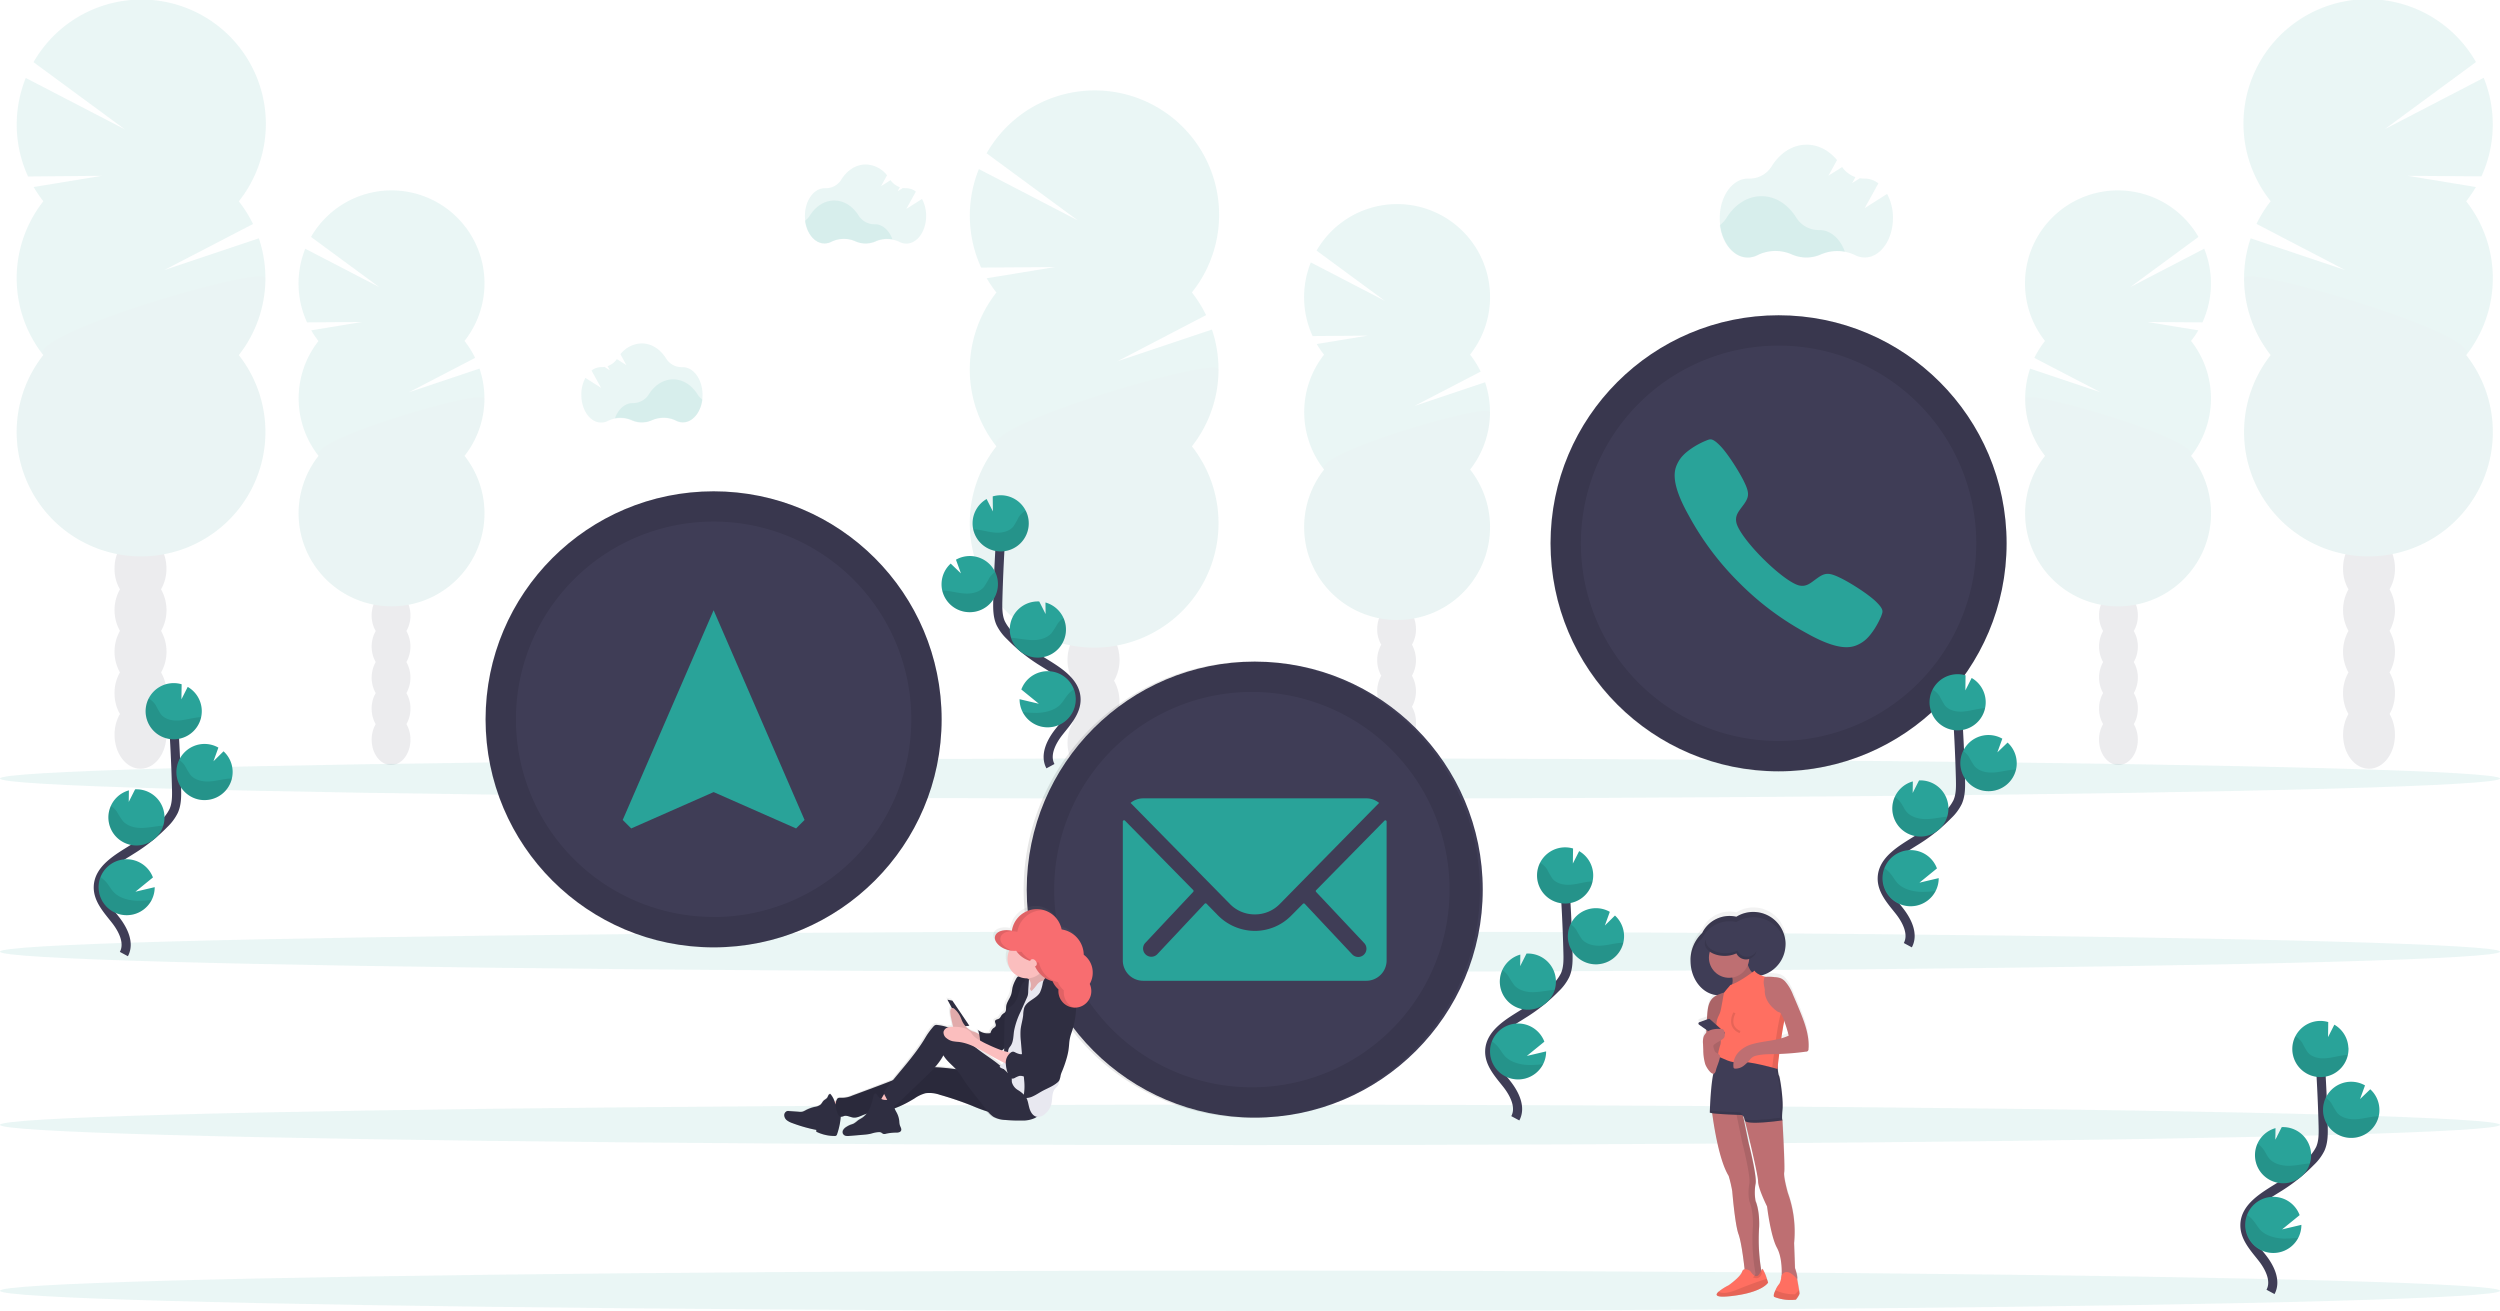 <svg xmlns="http://www.w3.org/2000/svg" xmlns:xlink="http://www.w3.org/1999/xlink" data-name="Layer 1" width="1096" height="574.74"><defs><linearGradient id="eb6c86d6-45fa-49e0-9a60-1b0612516196-81" x1="819.07" y1="732.58" x2="819.07" y2="560.46" gradientUnits="userSpaceOnUse"><stop offset="0" stop-color="gray" stop-opacity=".25"/><stop offset=".54" stop-color="gray" stop-opacity=".12"/><stop offset="1" stop-color="gray" stop-opacity=".1"/></linearGradient><linearGradient id="a964f849-fa65-4178-8cc4-fb8fb10b3617-82" x1="462.91" y1="660.68" x2="462.91" y2="559.69" xlink:href="#eb6c86d6-45fa-49e0-9a60-1b0612516196-81"/><pattern id="ad310e25-2b04-44c8-bb7b-982389166780-83" data-name="New Pattern 3" width="36.88" height="49.48" patternUnits="userSpaceOnUse"><path fill="none" d="M0 0h36.88v49.48H0z"/><path d="M4.33 13.19c4.5 0 4.51-7 0-7s-4.52 7 0 7z"/><path d="M4.51 17.16c4.51 0 4.52-7 0-7s-4.51 7 0 7z"/><path d="M4.51 20.94c4.51 0 4.52-7 0-7s-4.51 7 0 7z"/><path d="M3.38 24.72c4.51 0 4.51-7 0-7s-4.51 7 0 7z"/><path d="M1.09 28.29l.2.38a3.52 3.52 0 004.78 1.25 3.58 3.58 0 001.26-4.79l-.19-.37a3.52 3.52 0 00-4.79-1.26 3.59 3.59 0 00-1.26 4.79z"/><path d="M1.49 30.1l.18.57a3.73 3.73 0 001.61 2.09 3.59 3.59 0 002.7.35 3.54 3.54 0 002.44-4.31l-.18-.56a3.68 3.68 0 00-1.61-2.1 3.61 3.61 0 00-2.69-.35 3.56 3.56 0 00-2.45 4.31z"/><path d="M1.58 33.88v.38a3.54 3.54 0 003.5 3.5 3.56 3.56 0 003.5-3.5v-.38a3.54 3.54 0 00-3.5-3.5 3.57 3.57 0 00-3.5 3.5z"/><path d="M4.89 42.3c4.51 0 4.51-7 0-7s-4.51 7 0 7z"/><path d="M1.77 42v.19a3.54 3.54 0 003.5 3.5 3.56 3.56 0 003.5-3.5V42a3.54 3.54 0 00-3.5-3.5 3.56 3.56 0 00-3.5 3.5z"/><path d="M6 49.29c4.5 0 4.51-7 0-7s-4.52 7 0 7zm4-35.15c4.5 0 4.51-7 0-7s-4.52 7 0 7z"/><path d="M6.59 20.94c4.51 0 4.52-7 0-7s-4.51 7 0 7z"/><path d="M8.48 27c4.51 0 4.51-7 0-7s-4.51 7 0 7z"/><path d="M8.48 29.26c4.51 0 4.51-7 0-7s-4.51 7 0 7zm6.43 4.53c4.5 0 4.51-7 0-7s-4.51 7 0 7z"/><path d="M9.81 38.52c4.5 0 4.51-7 0-7s-4.52 7 0 7z"/><path d="M10.56 45.13c4.51 0 4.51-7 0-7s-4.51 7 0 7z"/><path d="M10.56 49.48c4.51 0 4.51-7 0-7s-4.51 7 0 7zm2.27-31.36c2.57 0 2.58-4 0-4s-2.58 4 0 4z"/><path d="M13 20.39c2.57 0 2.58-4 0-4s-2.58 4 0 4z"/><path d="M13.1 21v.19a2 2 0 004 0V21a2 2 0 00-4 0z"/><path d="M15.1 25.87c2.57 0 2.58-4 0-4s-2.58 4 0 4zm1.51-14.8a1 1 0 000-2 1 1 0 000 2zm5.1 5.48a1 1 0 000-2 1 1 0 000 2z"/><path d="M16.85 8.94v-.38a1 1 0 00-2 0v.38a1 1 0 002 0zm-.37-4.16v-.19a1 1 0 00-2 0v.19a1 1 0 002 0zm-1-2.78a1 1 0 000-2 1 1 0 000 2zm-4.92 0a1 1 0 000-2 1 1 0 000 2zm-.19 2.65a1 1 0 000-2 1 1 0 000 2zM7.35 6.16a1 1 0 000-2 1 1 0 000 2zm4.53.94h.38a1 1 0 000-2h-.38a1 1 0 000 2zm1.4 3.9l.57 1.32a1 1 0 001.37.36 1 1 0 00.36-1.37L15 10a1 1 0 00-1.37-.36 1 1 0 00-.35 1.36zm5.16 8.33v.19a1 1 0 002 0v-.19a1 1 0 00-2 0zm2.24 5.6l.19.38c.57 1.15 2.3.14 1.72-1l-.19-.38c-.57-1.15-2.3-.14-1.72 1zm1.45 4.45a2.48 2.48 0 00-.84 1.86 1 1 0 002 0 .56.56 0 01.25-.44 1 1 0 000-1.42 1 1 0 00-1.41 0zm-1.81 4.03l-.54 1.71c-.38 1.23 1.55 1.76 1.93.53l.54-1.71c.38-1.23-1.55-1.76-1.93-.53zM19.44 37h-.19a1 1 0 000 2h.19a1 1 0 000-2zm-1.8 4.5l-.19.38c-.58 1.15 1.15 2.16 1.72 1l.19-.38c.58-1.15-1.15-2.16-1.72-1zm-1.84 6.37v.56a1 1 0 002 0v-.56a1 1 0 00-2 0zm-1.46 1.56a1 1 0 000-2 1 1 0 000 2zm0-8.12a1 1 0 000-2 1 1 0 000 2zm2.79-4.84a2 2 0 001-1.64 1 1 0 00-2 0c0-.13.19-.2 0-.08-1.15.58-.14 2.3 1 1.72zm.24-5.18a1 1 0 000-2 1 1 0 000 2zm.75-2.83a1 1 0 000-2 1 1 0 000 2zm.88-3.52l.19-.38c.58-1.15-1.15-2.16-1.72-1l-.19.38c-.58 1.15 1.15 2.16 1.72 1zM17.93 16a1 1 0 000-2 1 1 0 000 2zm6.71.05l.57.94a1 1 0 001.72-1l-.56-.99a1 1 0 00-1.73 1zm10.24 13.67v.19a1 1 0 002 0v-.19a1 1 0 00-2 0zM24 39.23a1 1 0 000-2 1 1 0 000 2z"/><path d="M22.85 29a1 1 0 000-2 1 1 0 000 2zm-4.61-7.1l.57-.56c.93-.89-.48-2.3-1.41-1.41l-.58.56c-.93.89.49 2.3 1.42 1.41z"/></pattern></defs><g opacity=".1"><ellipse cx="479.42" cy="362.12" rx="11.38" ry="14.9" fill="#3f3d56"/><path d="M488.43 298.37a18 18 0 002.38-9.11c0-8.23-5.1-14.9-11.39-14.9S468 281.05 468 289.28a18 18 0 002.38 9.11 18.61 18.61 0 000 18.21 18.61 18.61 0 000 18.21 17.94 17.94 0 00-2.38 9.11c0 8.22 5.1 14.9 11.38 14.9s11.39-6.68 11.39-14.9a17.94 17.94 0 00-2.38-9.11 18.61 18.61 0 000-18.21 18.61 18.61 0 000-18.21z" fill="#3f3d56"/><ellipse cx="479.42" cy="271.07" rx="11.38" ry="14.9" fill="#3f3d56"/><ellipse cx="479.42" cy="252.86" rx="11.38" ry="14.9" fill="#3f3d56"/><path d="M436.82 128.23a53.08 53.08 0 01-4.24-6.24l29.9-4.91-32.34.24a54.62 54.62 0 01-1-43.2l43.39 22.51-40-29.42a54.53 54.53 0 1190 61 54.54 54.54 0 016.22 9.94l-38.83 20.22 41.39-13.89a54.53 54.53 0 01-8.79 51.2 54.52 54.52 0 11-85.7 0 54.52 54.52 0 010-67.42z" fill="#29a399"/><path d="M534.19 161.94a54.27 54.27 0 01-11.67 33.71 54.52 54.52 0 11-85.7 0c-7.31-9.28 97.37-39.83 97.37-33.71z" opacity=".1"/></g><g opacity=".1"><ellipse cx="612.28" cy="330.26" rx="8.51" ry="11.13" fill="#3f3d56"/><path d="M619 282.63a13.43 13.43 0 001.77-6.8c0-6.15-3.81-11.14-8.5-11.14s-8.51 5-8.51 11.14a13.33 13.33 0 001.78 6.8 13.9 13.9 0 000 13.61 13.9 13.9 0 000 13.61 13.33 13.33 0 00-1.78 6.8c0 6.15 3.81 11.14 8.51 11.14s8.5-5 8.5-11.14a13.43 13.43 0 00-1.77-6.8 14 14 0 000-13.61 14 14 0 000-13.61z" fill="#3f3d56"/><ellipse cx="612.28" cy="262.22" rx="8.51" ry="11.13" fill="#3f3d56"/><ellipse cx="612.28" cy="248.61" rx="8.51" ry="11.13" fill="#3f3d56"/><path d="M580.44 155.48a39 39 0 01-3.17-4.66l22.35-3.67-24.17.18a40.84 40.84 0 01-.78-32.29l32.43 16.83-29.91-22a40.75 40.75 0 1167.29 45.6 41.2 41.2 0 014.65 7.43l-29 15.07 30.93-10.38a40.76 40.76 0 01-6.57 38.26 40.74 40.74 0 11-64 0 40.74 40.74 0 010-50.38z" fill="#29a399"/><path d="M653.2 180.67a40.57 40.57 0 01-8.72 25.19 40.74 40.74 0 11-64 0c-5.48-6.93 72.72-29.76 72.72-25.19z" opacity=".1"/></g><g opacity=".1"><ellipse cx="1038.58" cy="322.12" rx="11.38" ry="14.9" fill="#3f3d56"/><path d="M1029.57 258.37a18 18 0 01-2.38-9.11c0-8.23 5.1-14.9 11.39-14.9s11.38 6.67 11.38 14.9a18 18 0 01-2.38 9.11 18.61 18.61 0 010 18.21 18.61 18.61 0 010 18.21 17.94 17.94 0 012.38 9.11c0 8.22-5.1 14.9-11.38 14.9s-11.39-6.68-11.39-14.9a17.94 17.94 0 012.38-9.11 18.61 18.61 0 010-18.21 18.61 18.61 0 010-18.21z" fill="#3f3d56"/><ellipse cx="1038.58" cy="231.07" rx="11.38" ry="14.9" fill="#3f3d56"/><ellipse cx="1038.58" cy="212.86" rx="11.38" ry="14.9" fill="#3f3d56"/><path d="M1081.18 88.23a53.08 53.08 0 004.24-6.24l-29.9-4.91 32.34.24a54.62 54.62 0 001-43.2l-43.39 22.51 40-29.42a54.53 54.53 0 10-90 61 54.54 54.54 0 00-6.22 9.94l38.83 20.22-41.39-13.89a54.53 54.53 0 008.79 51.2 54.52 54.52 0 1085.7 0 54.52 54.52 0 000-67.42z" fill="#29a399"/><path d="M983.81 121.94a54.27 54.27 0 0011.67 33.71 54.52 54.52 0 1085.7 0c7.31-9.28-97.37-39.83-97.37-33.71z" opacity=".1"/></g><g opacity=".1"><ellipse cx="928.72" cy="324.26" rx="8.51" ry="11.13" fill="#3f3d56"/><path d="M922 276.63a13.43 13.43 0 01-1.77-6.8c0-6.15 3.81-11.14 8.5-11.14s8.51 5 8.51 11.14a13.33 13.33 0 01-1.78 6.8 13.9 13.9 0 010 13.61 13.9 13.9 0 010 13.61 13.33 13.33 0 011.78 6.8c0 6.15-3.81 11.14-8.51 11.14s-8.5-5-8.5-11.14a13.43 13.43 0 011.77-6.8 14 14 0 010-13.61 14 14 0 010-13.61z" fill="#3f3d56"/><ellipse cx="928.72" cy="256.22" rx="8.51" ry="11.13" fill="#3f3d56"/><ellipse cx="928.72" cy="242.61" rx="8.51" ry="11.13" fill="#3f3d56"/><path d="M960.56 149.48a39 39 0 003.17-4.66l-22.35-3.67 24.17.18a40.84 40.84 0 00.78-32.29l-32.43 16.83 29.91-22a40.75 40.75 0 10-67.29 45.6 41.2 41.2 0 00-4.65 7.43l29 15.07L890 161.6a40.76 40.76 0 006.57 38.26 40.74 40.74 0 1064 0 40.74 40.74 0 000-50.38z" fill="#29a399"/><path d="M887.8 174.67a40.57 40.57 0 008.72 25.19 40.74 40.74 0 1064 0c5.48-6.93-72.72-29.76-72.72-25.19z" opacity=".1"/></g><g opacity=".1"><ellipse cx="61.59" cy="322.12" rx="11.38" ry="14.9" fill="#3f3d56"/><path d="M70.59 258.37a18 18 0 002.38-9.11c0-8.23-5.1-14.9-11.38-14.9s-11.38 6.67-11.38 14.9a18 18 0 002.37 9.11 18.67 18.67 0 000 18.21 18.67 18.67 0 000 18.21 17.93 17.93 0 00-2.37 9.11c0 8.22 5.09 14.9 11.38 14.9S73 312.14 73 303.92a17.94 17.94 0 00-2.38-9.11 18.61 18.61 0 000-18.21 18.61 18.61 0 000-18.21z" fill="#3f3d56"/><ellipse cx="61.59" cy="231.07" rx="11.38" ry="14.9" fill="#3f3d56"/><ellipse cx="61.59" cy="212.86" rx="11.38" ry="14.9" fill="#3f3d56"/><path d="M19 88.23a54.33 54.33 0 01-4.24-6.24l29.91-4.91-32.37.29a54.62 54.62 0 01-1-43.2l43.4 22.51-40-29.42a54.52 54.52 0 1190 61 54.54 54.54 0 016.22 9.94l-38.84 20.17 41.4-13.89a54.59 54.59 0 01-8.8 51.2 54.52 54.52 0 11-85.7 0 54.52 54.52 0 010-67.42z" fill="#29a399"/><path d="M116.35 121.94a54.27 54.27 0 01-11.67 33.71 54.52 54.52 0 11-85.7 0c-7.31-9.28 97.37-39.83 97.37-33.71z" opacity=".1"/></g><g opacity=".1"><ellipse cx="171.44" cy="324.26" rx="8.51" ry="11.13" fill="#3f3d56"/><path d="M178.17 276.63a13.43 13.43 0 001.77-6.8c0-6.15-3.8-11.14-8.5-11.14s-8.51 5-8.51 11.14a13.43 13.43 0 001.78 6.8 13.9 13.9 0 000 13.61 13.9 13.9 0 000 13.61 13.43 13.43 0 00-1.78 6.8c0 6.15 3.81 11.14 8.51 11.14s8.5-5 8.5-11.14a13.43 13.43 0 00-1.77-6.8 14 14 0 000-13.61 14 14 0 000-13.61z" fill="#3f3d56"/><ellipse cx="171.44" cy="256.22" rx="8.51" ry="11.13" fill="#3f3d56"/><ellipse cx="171.44" cy="242.61" rx="8.51" ry="11.13" fill="#3f3d56"/><path d="M139.6 149.48a40.21 40.21 0 01-3.17-4.66l22.35-3.67-24.17.18a40.84 40.84 0 01-.78-32.29l32.43 16.83-29.91-22a40.75 40.75 0 1167.29 45.6 40.12 40.12 0 014.65 7.43l-29 15.07 30.93-10.38a40.76 40.76 0 01-6.57 38.26 40.74 40.74 0 11-64 0 40.74 40.74 0 010-50.38z" fill="#29a399"/><path d="M212.36 174.67a40.57 40.57 0 01-8.72 25.19 40.74 40.74 0 11-64 0c-5.5-6.93 72.72-29.76 72.72-25.19z" opacity=".1"/></g><ellipse cx="548" cy="493.13" rx="548" ry="8.86" fill="#29a399" opacity=".1"/><ellipse cx="548" cy="565.88" rx="548" ry="8.86" fill="#29a399" opacity=".1"/><ellipse cx="548" cy="341.3" rx="548" ry="8.86" fill="#29a399" opacity=".1"/><ellipse cx="548" cy="417.21" rx="548" ry="8.86" fill="#29a399" opacity=".1"/><path d="M808.79 110.37a18.3 18.3 0 00-10.6 1.16 15.65 15.65 0 01-12.74 0 17.88 17.88 0 00-15 .29 9.24 9.24 0 01-4.31 1.08c-6.08 0-11.13-6.12-12.18-14.19a11.88 11.88 0 003-3.27c3.56-5.74 9.07-9.43 15.27-9.43s11.64 3.64 15.2 9.32a11.68 11.68 0 0010.09 5.54h.16c4.89-.05 9.08 3.83 11.11 9.5z" fill="#29a399" opacity=".1"/><path d="M827.3 85.02l-9.82 6.22 6-10.84a9.7 9.7 0 00-5.94-2.11h-.16a11.35 11.35 0 01-2-.15L812 80.25l1.43-2.6a11.79 11.79 0 01-5.83-4.42l-6 3.78 3.76-6.84c-3.48-4.18-8.18-6.74-13.34-6.74-6.2 0-11.71 3.68-15.28 9.42a11.41 11.41 0 01-10.09 5.44h-.33c-6.84 0-12.38 7.75-12.38 17.31s5.54 17.32 12.38 17.32a9.39 9.39 0 004.31-1.08 17.86 17.86 0 0115-.3 15.55 15.55 0 0012.74 0 17.92 17.92 0 0114.86.29 9.3 9.3 0 004.26 1.06c6.84 0 12.38-7.76 12.38-17.32a21.93 21.93 0 00-2.57-10.55zm-436.04 19.94a12.84 12.84 0 00-7.43.81 10.92 10.92 0 01-8.91 0 12.48 12.48 0 00-10.49.21 6.62 6.62 0 01-3 .75c-4.25 0-7.79-4.28-8.53-9.93a8.32 8.32 0 002.13-2.29c2.49-4 6.35-6.6 10.69-6.6s8.15 2.55 10.64 6.52a8.19 8.19 0 007.07 3.88h.11c3.36-.02 6.29 2.7 7.72 6.65z" fill="#29a399" opacity=".1"/><path d="M404.21 87.23l-6.87 4.36 4.17-7.59a6.75 6.75 0 00-4.15-1.48h-.12a7.49 7.49 0 01-1.42-.11l-2.33 1.48 1-1.82a8.3 8.3 0 01-4.08-3.09l-4.17 2.64 2.64-4.78a12.21 12.21 0 00-9.34-4.73c-4.34 0-8.2 2.58-10.69 6.6a8 8 0 01-7.07 3.81h-.23c-4.79 0-8.67 5.42-8.67 12.12s3.88 12.12 8.67 12.12a6.5 6.5 0 003-.76 12.5 12.5 0 0110.48-.2 11.1 11.1 0 004.49 1 11 11 0 004.43-.94 12.54 12.54 0 0110.4.2 6.48 6.48 0 003 .74c4.78 0 8.66-5.43 8.66-12.12a15.33 15.33 0 00-1.8-7.45zm-134.62 96.14a12.82 12.82 0 017.42.81 10.94 10.94 0 008.92 0 12.52 12.52 0 0110.49.2 6.47 6.47 0 003 .76c4.25 0 7.79-4.29 8.52-9.94a8.15 8.15 0 01-2.12-2.29c-2.5-4-6.36-6.59-10.69-6.59s-8.15 2.54-10.65 6.52a8.19 8.19 0 01-7.06 3.88h-.11c-3.37.02-6.31 2.73-7.72 6.65z" fill="#29a399" opacity=".1"/><path d="M256.63 165.67l6.88 4.36-4.18-7.58a6.79 6.79 0 014.16-1.49h.11a8.52 8.52 0 001.43-.1l2.33 1.47-1-1.81a8.29 8.29 0 004.07-3.09l4.17 2.64-2.6-4.79a12.2 12.2 0 019.34-4.72c4.33 0 8.2 2.58 10.69 6.6a8 8 0 007.06 3.81h.24c4.78 0 8.66 5.43 8.66 12.12s-3.88 12.12-8.66 12.12a6.49 6.49 0 01-3-.75 12.48 12.48 0 00-10.49-.21 10.86 10.86 0 01-4.48 1 11 11 0 01-4.44-.94 12.52 12.52 0 00-10.39.2 6.48 6.48 0 01-3 .74c-4.79 0-8.67-5.42-8.67-12.12a15.44 15.44 0 011.77-7.46z" fill="#29a399" opacity=".1"/><path d="M664.31 490.26c2.61-4.84-.35-10.76-3.75-15.07s-7.56-8.8-7.47-14.29c.13-7.89 8.51-12.56 15.2-16.74a74.3 74.3 0 0013.65-11 20.13 20.13 0 004.19-5.62c1.39-3.08 1.35-6.6 1.26-10q-.43-16.89-1.67-33.76" fill="none" stroke="#3f3d56" stroke-miterlimit="10" stroke-width="4"/><path d="M698.45 383.22a12.31 12.31 0 00-6.15-10.09l-2.76 5.45.09-6.6a12.31 12.31 0 108.82 11.24zm-21.96 83.32a12.31 12.31 0 01-23.24-5 12 12 0 01.8-5 12.32 12.32 0 0123 .13l-7.69 6.26 8.46-2a12.24 12.24 0 01-1.33 5.61zm-6.08-23.9a12.31 12.31 0 01-3.9-24.15l-.07 5.07 2.79-5.52a12.313 12.313 0 111.15 24.6zm29.89-19.89a12.31 12.31 0 115.44-23l-2.17 6 4.43-4.38a12.31 12.31 0 01-7.74 21.37z" fill="#29a399"/><path d="M696.79 386.5c-2.84.31-5.6 1.19-8.46 1.37s-6-.51-7.78-2.72a39.48 39.48 0 01-2.28-4 8.76 8.76 0 00-3.1-2.92 12.31 12.31 0 1023 8.18c-.45.01-.92.04-1.38.09zm3.51 36.25a12.31 12.31 0 01-11.71-17.56 9.11 9.11 0 012.47 2.48 41.72 41.72 0 002.44 4.07c1.92 2.25 5.2 3 8.17 2.85s5.84-1 8.8-1.25c.41 0 .82-.06 1.24-.07a12.31 12.31 0 01-11.41 9.48zm-29.89 19.89a12.31 12.31 0 01-11.81-17.33 10 10 0 012.61 2.5 41.23 41.23 0 002.67 4.15c2.07 2.31 5.57 3.13 8.71 3s6-.81 9-1a12.33 12.33 0 01-11.18 8.68zm6.08 23.9a12.31 12.31 0 01-23.24-5 12 12 0 01.8-5 12.29 12.29 0 012.7 2.41c1.17 1.42 1.94 3 3.3 4.37 2.51 2.47 6.58 3.49 10.19 3.58a51.7 51.7 0 006.25-.36z" opacity=".1"/><path d="M54.31 418.26c2.61-4.84-.35-10.76-3.75-15.07s-7.56-8.82-7.47-14.29c.13-7.89 8.51-12.56 15.2-16.74a74.3 74.3 0 0013.65-11 20.13 20.13 0 004.19-5.62c1.39-3.08 1.35-6.6 1.26-10q-.44-16.89-1.67-33.76" fill="none" stroke="#3f3d56" stroke-miterlimit="10" stroke-width="4"/><path d="M88.45 311.22a12.31 12.31 0 00-6.15-10.09l-2.76 5.45.09-6.6a12.31 12.31 0 108.82 11.24zm-21.96 83.32a12.31 12.31 0 01-23.24-5 12 12 0 01.8-5 12.32 12.32 0 0123 .13l-7.69 6.26 8.46-2a12.24 12.24 0 01-1.33 5.61zm-6.08-23.9a12.31 12.31 0 01-3.9-24.15l-.07 5.07 2.79-5.52a12.313 12.313 0 111.15 24.6zm29.89-19.89a12.31 12.31 0 115.44-23l-2.17 6 4.43-4.38a12.31 12.31 0 01-7.74 21.37z" fill="#29a399"/><path d="M86.79 314.5c-2.84.31-5.6 1.19-8.46 1.37s-6-.51-7.78-2.72a39.48 39.48 0 01-2.28-4 8.76 8.76 0 00-3.1-2.92 12.31 12.31 0 1023 8.18c-.45.01-.92.04-1.38.09zm3.51 36.25a12.31 12.31 0 01-11.71-17.56 9.11 9.11 0 012.47 2.48 41.72 41.72 0 002.44 4.07c1.92 2.25 5.2 3 8.17 2.85s5.84-1 8.8-1.25c.41 0 .82-.06 1.24-.07a12.31 12.31 0 01-11.41 9.48zm-29.89 19.89a12.31 12.31 0 01-11.81-17.33 10 10 0 012.61 2.5 41.23 41.23 0 002.67 4.15c2.07 2.31 5.57 3.13 8.71 3s6-.81 9-1a12.33 12.33 0 01-11.18 8.68zm6.08 23.9a12.31 12.31 0 01-23.24-5 12 12 0 01.8-5 12.29 12.29 0 012.7 2.41c1.17 1.42 1.94 3 3.3 4.37 2.51 2.47 6.58 3.49 10.19 3.58a51.7 51.7 0 006.25-.36z" opacity=".1"/><path d="M460.52 335.89c-2.61-4.83.35-10.75 3.76-15.06s7.55-8.8 7.46-14.29c-.12-7.9-8.5-12.56-15.2-16.74a74 74 0 01-13.64-11 19.78 19.78 0 01-4.2-5.61c-1.38-3.09-1.34-6.6-1.26-10q.45-16.89 1.67-33.76" fill="none" stroke="#3f3d56" stroke-miterlimit="10" stroke-width="4"/><path d="M426.39 228.86a12.3 12.3 0 016.14-10.09l2.76 5.45-.08-6.6a12.62 12.62 0 014.05-.49 12.31 12.31 0 11-12.87 11.73zm21.95 83.32a12.31 12.31 0 10-.59-9.91l7.69 6.26-8.46-2a12.24 12.24 0 001.36 5.65zm6.08-23.9a12.31 12.31 0 003.91-24.15l.06 5.07-2.79-5.52a12.31 12.31 0 00-12.9 11.69 12.16 12.16 0 00.53 4.2 12.3 12.3 0 0011.19 8.71zm-29.88-19.91a12.31 12.31 0 10-5.45-23l2.18 6-4.48-4.29a12.21 12.21 0 00-4 8.5 11.91 11.91 0 00.31 3.39 12.3 12.3 0 0011.44 9.4z" fill="#29a399"/><path d="M428.05 232.14c2.84.31 5.6 1.19 8.45 1.37s6-.51 7.79-2.72a39.4 39.4 0 002.27-4 8.79 8.79 0 013.11-2.92 12.31 12.31 0 11-23 8.17c.45.01.91.05 1.38.1zm-3.51 36.23a12.32 12.32 0 0011.71-17.56 9.15 9.15 0 00-2.48 2.48 41.72 41.72 0 01-2.44 4.07c-1.91 2.25-5.19 3-8.16 2.85s-5.84-1-8.8-1.25c-.41 0-.83-.06-1.24-.07a12.3 12.3 0 0011.41 9.48zm29.88 19.91a12.3 12.3 0 0011.81-17.33 9.83 9.83 0 00-2.6 2.5 41.23 41.23 0 01-2.67 4.15c-2.08 2.31-5.57 3.13-8.72 3s-6-.81-9-1a12.3 12.3 0 0011.18 8.68zm-6.08 23.9a12.31 12.31 0 0022.45-10 11.82 11.82 0 00-2.7 2.41c-1.17 1.42-2 3-3.3 4.37-2.52 2.47-6.58 3.49-10.2 3.58a53.94 53.94 0 01-6.25-.36z" opacity=".1"/><circle cx="779.73" cy="238.18" r="99.96" fill="#3f3d56"/><path d="M822.64 263.96c-3.48-3.48-11.85-8.73-16-10.69-4.79-2.3-6.55-2.26-9.94.19-2.82 2-4.65 3.93-7.89 3.22s-9.66-5.55-15.87-11.74-11.03-12.57-11.72-15.86 1.21-5.08 3.23-7.9c2.44-3.39 2.51-5.15.19-9.94-2-4.15-7.19-12.5-10.7-16s-4.27-2.73-6.19-2a35.8 35.8 0 00-5.67 3c-3.48 2.33-5.43 4.27-6.8 7.19s-2.92 8.34 5.05 22.53a125.69 125.69 0 0022.1 29.47A125.88 125.88 0 00792 277.57c14.18 8 19.61 6.41 22.53 5.05s4.86-3.29 7.18-6.8a35.33 35.33 0 003-5.67c.66-1.92 1.44-2.7-2.07-6.19z" fill="#29a399"/><path d="M779.73 138.23a100 100 0 1099.95 99.95 100 100 0 00-99.95-99.95zm0 186.62a86.67 86.67 0 1186.67-86.67 86.67 86.67 0 01-86.67 86.67z" opacity=".1"/><circle cx="550.08" cy="390.01" r="99.96" fill="#3f3d56"/><path d="M606.93 359.81L577 390.26a.54.54 0 000 .78l21 22.33a3.62 3.62 0 01-2.55 6.17 3.64 3.64 0 01-2.56-1.06L572 396.23a.57.57 0 00-.8 0l-5.09 5.14a22.37 22.37 0 01-16 6.73 22.86 22.86 0 01-16.28-6.92l-4.89-5a.57.57 0 00-.8 0l-20.84 22.2a3.61 3.61 0 01-5.11 0 3.6 3.6 0 010-5.11l20.92-22.28a.6.6 0 000-.78l-29.93-30.45a.55.55 0 00-.94.39v60.93a8.92 8.92 0 008.89 8.89H599a8.92 8.92 0 008.89-8.89V360.2a.55.55 0 00-.96-.39z" fill="#29a399"/><path d="M550.08 400.87a15.14 15.14 0 0010.92-4.5L604.59 352a8.7 8.7 0 00-5.5-2h-97.94a8.64 8.64 0 00-5.5 2l43.6 44.37a15.08 15.08 0 0010.83 4.5z" fill="#29a399"/><path d="M548.82 290.06a100 100 0 1099.95 99.95 100 100 0 00-99.95-99.95zm0 186.62a86.67 86.67 0 1186.67-86.67 86.67 86.67 0 01-86.67 86.67z" opacity=".1"/><circle cx="312.85" cy="315.36" r="99.96" fill="#3f3d56"/><path d="M312.85 267.53L273 359.47l3.72 3.72 36.14-15.94L349 363.19l3.72-3.72z" fill="#29a399"/><path d="M312.85 215.37a100 100 0 1099.95 100 100 100 0 00-99.95-100zm0 186.62a86.67 86.67 0 1186.67-86.62 86.67 86.67 0 01-86.67 86.66z" opacity=".1"/><path d="M840.93 603.88q-1.36-3.32-2.79-6.62a19.65 19.65 0 00-3.41-5.89 6.24 6.24 0 00-2-1.5 8.53 8.53 0 00-2.61-.52 20.83 20.83 0 00-4.1-.11c-.53-.16-1.13-.37-1.72-.61a14.28 14.28 0 0010.64-13.25v-.61a14.25 14.25 0 00-14.19-14.31 14 14 0 00-7.45 2.13 13.37 13.37 0 00-15 7.23 16.53 16.53 0 00-5.1 12.3v.63c.26 7.77 5.28 14 11.62 14.63a6.66 6.66 0 00-1.84 1.23c-1.94 1.87-2.26 4.84-2.47 7.54l-.15 2-3.36 1.2a.62.62 0 00-.15 1.09l3.21 2.29v.57c0 .19 0 .43.06.65a4.59 4.59 0 00-1.24 1.77 8.18 8.18 0 00-.29 3.24l.12 2.79a21.91 21.91 0 00.85 6.21c.42 1.24 2.24 4.23 3.55 4.25-1.21 5.5-1.53 17.1-1.53 17.1-.15.15.27.29 1 .41.72 5.52 3.07 21 7.24 27.81a58.64 58.64 0 011.57 6.76s1.19 14.71 2.76 19.08c1.34 3.72 2.4 12.9 2.69 15.56a1.53 1.53 0 00-1.11 1.14c-.79 2.38-5.91 6-5.91 6a24.76 24.76 0 00-4.42 2.83c-1.61 1.45-1.55 2.76 5.6 1.94 13.8-1.59 16.16-6 16.16-6s-.22-.74-.55-1.7a18.46 18.46 0 00-1.81-4.27c-.2-.19-.4.13-.64.63a85.63 85.63 0 01-.94-19.31s.39-6.76-1.58-11.53a21.83 21.83 0 010-7.55c.79-3.18-3.15-18.69-3.15-18.69L816.23 651a3.28 3.28 0 01.63 1.33l.06.23.06.33a.62.62 0 00.16.31c1.54 6.4 5.76 24.13 5.76 26.73 0 3.18 3.94 11.13 3.94 11.13s1.57 13.12 4.33 18.28c2.1 3.93 2.15 9.69 2.05 12.23s-.47 3.27-1.26 4.06a9.66 9.66 0 00-1.49 2.59l-.09.19s-1.18 2.39-.39 2.79a19.37 19.37 0 009.46 1.19s1.58-2 1.58-2.78a12.52 12.52 0 00-.18-1.42c-.29-1.88-.83-4.84-.84-4.87.33-1.28-1-4.84-1-4.84l-.4-11.13a51.38 51.38 0 00-2.76-22.27s-2-7.15-1.57-9.14-.79-23.06-.79-23.06l-.12-.3a22.78 22.78 0 01.12-4.47c.39-4.77-1.18-14.71-1.58-15.1a13.1 13.1 0 01-.56-3.29c.09-.83.36-3.26.73-6.28a112.91 112.91 0 0011.62-1 1.45 1.45 0 001-.4 1.4 1.4 0 00.23-.81c.46-5.99-1.73-11.81-4-17.35zM833 616.49c.41-2.85.85-5.61 1.29-7.66l.06.18a55.65 55.65 0 011.9 6.3 21.43 21.43 0 01-3.25 1.18z" transform="translate(-52 -162.63)" fill="url(#eb6c86d6-45fa-49e0-9a60-1b0612516196-81)"/><path d="M750.37 486.05s2.36 21.23 7.47 29.48a57.21 57.21 0 011.57 6.68s1.18 14.54 2.75 18.86 2.75 16.12 2.75 16.12 5.5 6.28 7.47 1.18a82.82 82.82 0 01-1.18-20.44s.39-6.68-1.57-11.4a21.32 21.32 0 010-7.46c.78-3.15-3.15-18.47-3.15-18.47l-3.14-15.33z" fill="#be6f72"/><path d="M775.13 562.3s-2.36 4.32-16.11 5.89c-7.14.81-7.19-.48-5.58-1.92a24.9 24.9 0 014.4-2.8s5.11-3.53 5.89-5.89 3.54-.39 3.54-.39c3.93 5.89 4.72-1.58 5.5-.79a17.73 17.73 0 011.81 4.21c.33.95.55 1.69.55 1.69z" fill="#ff6f61"/><path d="M775.13 562.3s-2.36 4.32-16.11 5.89c-7.14.81-7.19-.48-5.58-1.92 1.12.71 3.38 1 7.93-.83 6.55-2.68 11.3-4.23 13.21-4.83.33.95.55 1.69.55 1.69zm-3.93-24.37s.39-6.68-1.57-11.4a21.32 21.32 0 010-7.46c.78-3.15-3.15-18.47-3.15-18.47l-3.14-15.33-2.72.16 3.11 15.17s3.93 15.32 3.15 18.47a21.32 21.32 0 000 7.46c2 4.72 1.57 11.4 1.57 11.4a82.82 82.82 0 001.18 20.44 3.44 3.44 0 01-1.14 1.62c1.46.66 3 .63 3.89-1.62a82.82 82.82 0 01-1.18-20.44z" opacity=".1"/><path d="M768.64 399.79a14 14 0 00-7.42 2.11 13.35 13.35 0 00-15 7.15 16.28 16.28 0 00-5.09 12.16c0 8.36 5.63 15.13 12.57 15.13 5 0 9.38-3.56 11.39-8.71a13.8 13.8 0 003.54.46 14.15 14.15 0 000-28.3z" fill="#3f3d56"/><path d="M780.24 488.02l1.18 3.14s1.18 20.83.78 22.8 1.58 9 1.58 9a50.31 50.31 0 012.75 22l.39 11s1.57 4.32.79 5.11-6.71-.7-6.71-.7.79-8.25-2-13.36-4.32-18.08-4.32-18.08-3.93-7.86-3.93-11-6.29-28.69-6.29-28.69z" fill="#be6f72"/><path d="M749.58 487.63s.4-14.15 2-18.47a29.33 29.33 0 001.75-6.27s23.79 4.3 25.76 2.73c0 0 .39 5.5.79 5.89s2 10.22 1.57 14.94 0 4.71 0 4.71-16.12 2.36-16.51 0-1.57-2.35-1.57-2.35-14.57-.44-13.79-1.18z" fill="#3f3d56"/><g opacity=".1"><path d="M762.55 487.63s-9.94-.27-12.94-.81v.81c-.78.78 13.76 1.18 13.76 1.18a1 1 0 01.54.22c-.53-1.4-1.36-1.4-1.36-1.4zm17.3-16.12c-.4-.39-.79-5.89-.79-5.89a1.69 1.69 0 01-.67.24c.14 1.66.41 4.21.67 4.47s2 10.22 1.57 14.94 0 4.71 0 4.71-12.75 1.87-15.84.62c0 .17.09.36.12.56.39 2.36 16.51 0 16.51 0s-.4 0 0-4.71-1.18-14.54-1.57-14.94z"/><path d="M814.55 650.26s-9.94-.27-12.94-.81v.81c-.78.78 13.76 1.18 13.76 1.18a1 1 0 01.54.22c-.53-1.4-1.36-1.4-1.36-1.4zm17.3-16.12c-.4-.39-.79-5.89-.79-5.89a1.69 1.69 0 01-.67.24c.14 1.66.41 4.21.67 4.47s2 10.22 1.57 14.94 0 4.71 0 4.71-12.75 1.87-15.84.62c0 .17.09.36.12.56.39 2.36 16.51 0 16.51 0s-.4 0 0-4.71-1.18-14.54-1.57-14.94z" transform="translate(-52 -162.63)" fill="url(#ad310e25-2b04-44c8-bb7b-982389166780-83)"/></g><path d="M766.9 424.55a5.21 5.21 0 001.5 1.94 3.36 3.36 0 001.41.61c-.88.51-1.84.89-2.72 1.4a48.36 48.36 0 00-4 3 8.14 8.14 0 01-4.59 1.78 5.62 5.62 0 00.64-5.59 5.22 5.22 0 01-.7-1.94c0-1.13 1-2 1.93-2.6.75-.51 1.52-1 2.3-1.49.61-.38 1.53-1.18 2.3-1.15s.86.71 1 1.41a11.09 11.09 0 00.93 2.63z" fill="#be6f72"/><path d="M766.9 424.55a5.21 5.21 0 001.5 1.94 3.36 3.36 0 001.41.61c-.88.51-1.84.89-2.72 1.4a48.36 48.36 0 00-4 3 8.14 8.14 0 01-4.59 1.78 5.62 5.62 0 00.64-5.59 5.22 5.22 0 01-.7-1.94c0-1.13 1-2 1.93-2.6.75-.51 1.52-1 2.3-1.49.61-.38 1.53-1.18 2.3-1.15s.86.71 1 1.41a11.09 11.09 0 00.93 2.63z" opacity=".1"/><circle cx="776.11" cy="438.7" r="9.04" fill="#be6f72"/><path d="M788.88 567.01c0 .79-1.57 2.75-1.57 2.75a19.46 19.46 0 01-9.43-1.18c-.79-.39.39-2.75.39-2.75l.09-.19a9.54 9.54 0 011.49-2.56c.78-.78 1.25-4 1.25-4 2.44-4 6.77 1.73 6.77 1.73s.55 3 .84 4.82c.1.65.17 1.18.17 1.38z" fill="#ff6f61"/><path d="M788.88 567.01c0 .79-1.57 2.75-1.57 2.75a19.46 19.46 0 01-9.43-1.18c-.79-.39.39-2.75.39-2.75l.09-.19a19 19 0 008.56 1.76l1.79-1.79c.1.67.17 1.2.17 1.4z" opacity=".1"/><circle cx="758.03" cy="419.83" r="8.84" fill="#be6f72"/><path d="M750.9 437.51c-1.94 1.85-2.26 4.78-2.46 7.45l-.3 3.91a19.72 19.72 0 00-.07 3.17c0 .65.16 1.31.22 2s.08 1.56.09 2.35v5.78a6.82 6.82 0 00.64 3.47 2.36 2.36 0 003 1.08 3.42 3.42 0 001.24-1.92 29.85 29.85 0 002-7.32c.08-.87.09-1.74.17-2.61s.23-1.78.36-2.66c.56-3.68.81-7.4 1.06-11.11.07-1.1 1.06-5.43-.38-5.91-.7-.23-2.15.49-2.82.73a7.94 7.94 0 00-2.75 1.59z" fill="#be6f72"/><path d="M750.9 437.51c-1.94 1.85-2.26 4.78-2.46 7.45l-.3 3.91a19.72 19.72 0 00-.07 3.17c0 .65.16 1.31.22 2s.08 1.56.09 2.35v5.78a6.82 6.82 0 00.64 3.47 2.36 2.36 0 003 1.08 3.42 3.42 0 001.24-1.92 29.85 29.85 0 002-7.32c.08-.87.09-1.74.17-2.61s.23-1.78.36-2.66c.56-3.68.81-7.4 1.06-11.11.07-1.1 1.06-5.43-.38-5.91-.7-.23-2.15.49-2.82.73a7.94 7.94 0 00-2.75 1.59z" opacity=".1"/><path d="M769.23 425.53s-6.68 5.11-10.61 6.29c0 0-2.33 2.66-2.73 3.3s-1.2 7.7-2 9.28-2.75 5.11 0 8.64c0 0 .78 3.54.39 4.72s-1.82 5.5-.52 5.7 5.24 2.94 8.77 2.16 16.71 3 16.71 3 2.18-20.25 3.76-23.83l-3.54-1.18s-9.82-5.89-3.93-14.93c-.01 0-5.53-1.18-6.3-3.15z" fill="#ff6f61"/><path d="M744.84 449.2l8.12 5.75a.6.6 0 00.71 0l2.2-1.65a.62.62 0 000-.94l-6.25-5.55a.6.6 0 00-.61-.12l-4.01 1.44a.61.61 0 00-.16 1.07z" fill="#3f3d56"/><path d="M747.57 466.52a21.76 21.76 0 01-.85-6.13l-.12-2.77a8 8 0 01.29-3.2 5.23 5.23 0 013.37-2.95 11.64 11.64 0 014.59-.33 1.18 1.18 0 01.59.16 1.1 1.1 0 01.32.54 3.62 3.62 0 01.18 2.89 3 3 0 01-.92.95c-1.09.78-2.36 1.3-3.39 2.15a1.23 1.23 0 00-.46.58 1.35 1.35 0 000 .63 10.08 10.08 0 00.52 1.61 1.59 1.59 0 00.45.68c.19.16.44.22.64.37.43.35 1.33.81 1.28 1.36-.15 2-1.35 4.24-1.82 6.22-.9 3.87-4.09-1.07-4.67-2.76z" fill="#be6f72"/><path d="M760.2 465.62h-.22a6.73 6.73 0 002.57 0h.25a9 9 0 00-2.6 0zm20.63-21.42c-1.41 3.17-3.49 20.34-3.86 23.75 1.38.36 2.29.62 2.29.62s2.16-20.2 3.74-23.78z" opacity=".1"/><path d="M776.42 438.98a3 3 0 001.29 1.95 17.31 17.31 0 012.29 2.32 16.43 16.43 0 012.27 4.55 55.75 55.75 0 011.89 6.22c-5 2.32-10.68 2.21-16 3.74a12.77 12.77 0 00-6 3.55 8.27 8.27 0 00-2.21 6.51.85.85 0 00.12.39.84.84 0 00.7.28 6 6 0 003.67-1.26 17.46 17.46 0 002.81-2.76 4.52 4.52 0 012-1.48c2.89-.88 6-.83 9-.88a113.42 113.42 0 0013.41-1.06 1.08 1.08 0 001.2-1.2c.44-5.9-1.75-11.66-4-17.13q-1.35-3.29-2.78-6.55a19.4 19.4 0 00-3.4-5.82 6 6 0 00-2-1.48 8.46 8.46 0 00-2.68-.5 19 19 0 00-4.39-.08 9.36 9.36 0 00-.42 2.27c.08 2.7 1.26 5.23 2.42 7.67.15.37.58.39.81.75z" fill="#be6f72"/><path d="M760.41 444.04a7.33 7.33 0 00-1 3.82 5.14 5.14 0 00.25 1.56 5.06 5.06 0 003.19 3" fill="none" stroke="#000" stroke-miterlimit="10" opacity=".1"/><path d="M765.5 411.19a4.59 4.59 0 00-1.45.23c-1.31-2-4.39-3.38-8-3.38-4.78 0-8.65 2.47-8.65 5.51s3.87 5.5 8.65 5.5a12.17 12.17 0 005.19-1.1 4.71 4.71 0 104.24-6.76z" fill="#3f3d56"/><path d="M765.89 419.44a4.7 4.7 0 01-4.24-2.67 12.17 12.17 0 01-5.19 1.1c-4.77 0-8.64-2.46-8.64-5.5a3.31 3.31 0 010-.55 3.73 3.73 0 00-.44 1.73c0 3 3.87 5.5 8.65 5.5a12.17 12.17 0 005.19-1.1 4.71 4.71 0 008.87-1.17 4.69 4.69 0 01-4.2 2.66z" opacity=".1"/><path d="M746.23 411.37a13.35 13.35 0 0115-7.15 14.14 14.14 0 0121.52 10.86v-1.18a14.14 14.14 0 00-21.57-12 13.35 13.35 0 00-15 7.15 16.28 16.28 0 00-5.09 12.16v1.18a16 16 0 015.14-11.02z" opacity=".1"/><path d="M836.39 414.37c2.61-4.83-.35-10.76-3.76-15.07s-7.55-8.79-7.46-14.29c.12-7.89 8.5-12.55 15.2-16.74a73.9 73.9 0 0013.64-11 19.93 19.93 0 004.2-5.61c1.38-3.09 1.34-6.6 1.26-10q-.44-16.9-1.67-33.76" fill="none" stroke="#3f3d56" stroke-miterlimit="10" stroke-width="4"/><path d="M870.52 307.3a12.29 12.29 0 00-6.14-10.08l-2.76 5.45.08-6.6a12.08 12.08 0 00-4.05-.49 12.31 12.31 0 1012.87 11.72zm-21.95 83.33a12.31 12.31 0 11.59-9.92l-7.69 6.26 8.46-2a12.24 12.24 0 01-1.36 5.66zm-6.08-23.91a12.31 12.31 0 01-3.91-24.15l-.06 5.07 2.79-5.51a12.32 12.32 0 0112.87 11.73 12.3 12.3 0 01-11.72 12.87zm29.88-19.88a12.31 12.31 0 115.45-23l-2.18 6 4.48-4.3a12.24 12.24 0 014 8.5 11.88 11.88 0 01-.31 3.39 12.31 12.31 0 01-11.44 9.41z" fill="#29a399"/><path d="M868.87 310.58c-2.84.32-5.61 1.2-8.46 1.38s-6-.51-7.79-2.73a38.2 38.2 0 01-2.27-4 8.85 8.85 0 00-3.1-2.92 12.31 12.31 0 1023 8.17c-.46.02-.92.05-1.38.1zm3.5 36.26a12.32 12.32 0 01-11.71-17.56 9.11 9.11 0 012.48 2.47 39.47 39.47 0 002.44 4.07c1.91 2.26 5.19 3 8.16 2.86s5.84-1 8.8-1.25c.41 0 .83-.07 1.24-.08a12.31 12.31 0 01-11.41 9.49zm-29.88 19.88a12.3 12.3 0 01-11.81-17.35 10.15 10.15 0 012.6 2.5c1 1.35 1.55 2.91 2.67 4.15 2.08 2.32 5.57 3.13 8.72 3.06s6-.82 9-1.05a12.31 12.31 0 01-11.18 8.69zm6.08 23.91a12.32 12.32 0 01-22.45-10 12.06 12.06 0 012.7 2.41c1.18 1.43 1.95 3 3.3 4.38 2.52 2.47 6.58 3.48 10.2 3.58a53.94 53.94 0 006.25-.37z" opacity=".1"/><path d="M995.39 566.37c2.61-4.83-.35-10.76-3.76-15.07s-7.55-8.79-7.46-14.29c.12-7.89 8.5-12.55 15.2-16.74a73.9 73.9 0 0013.64-11 19.93 19.93 0 004.2-5.61c1.38-3.09 1.34-6.6 1.26-10q-.43-16.9-1.67-33.76" fill="none" stroke="#3f3d56" stroke-miterlimit="10" stroke-width="4"/><path d="M1029.52 459.3a12.29 12.29 0 00-6.14-10.08l-2.76 5.45.08-6.6a12.08 12.08 0 00-4-.49 12.31 12.31 0 1012.87 11.72zm-21.95 83.33a12.31 12.31 0 11.59-9.92l-7.69 6.26 8.46-2a12.24 12.24 0 01-1.36 5.66zm-6.08-23.91a12.31 12.31 0 01-3.91-24.15l-.06 5.07 2.79-5.51a12.32 12.32 0 0112.87 11.73 12.3 12.3 0 01-11.72 12.87zm29.88-19.88a12.31 12.31 0 115.45-23l-2.18 6 4.48-4.3a12.24 12.24 0 014 8.5 11.88 11.88 0 01-.31 3.39 12.31 12.31 0 01-11.44 9.41z" fill="#29a399"/><path d="M1027.87 462.58c-2.84.32-5.61 1.2-8.46 1.38s-6-.51-7.79-2.73a38.2 38.2 0 01-2.27-4 8.85 8.85 0 00-3.1-2.92 12.31 12.31 0 1023 8.17c-.46.02-.92.05-1.38.1zm3.5 36.26a12.32 12.32 0 01-11.71-17.56 9.11 9.11 0 012.48 2.47 39.47 39.47 0 002.44 4.07c1.91 2.26 5.19 3 8.16 2.86s5.84-1 8.8-1.25c.41 0 .83-.07 1.24-.08a12.31 12.31 0 01-11.41 9.49zm-29.88 19.88a12.3 12.3 0 01-11.81-17.35 10.15 10.15 0 012.6 2.5c1 1.35 1.55 2.91 2.67 4.15 2.08 2.32 5.57 3.13 8.72 3.06s6-.82 9-1.05a12.31 12.31 0 01-11.18 8.69zm6.08 23.91a12.32 12.32 0 01-22.45-10 12.06 12.06 0 012.7 2.41c1.18 1.43 2 3 3.3 4.38 2.52 2.47 6.58 3.48 10.2 3.58a53.94 53.94 0 006.25-.37z" opacity=".1"/><path d="M530 587.91a9.81 9.81 0 00-3.91-7.92 11.5 11.5 0 00-9.61-11.28 11.48 11.48 0 00-7.65-8.55 9.76 9.76 0 00-1.42-.33h-1.69a11.26 11.26 0 00-10.88 9.62c-3.51-.81-6.72.24-7.31 2.46a3 3 0 00.1 1.78c.6 1.72 2.55 3.37 5.16 4.18l.34.1.51.13h.11a8.84 8.84 0 00-.84 3.79 8.74 8.74 0 004.71 7.8l-.23.14a3.12 3.12 0 00-.76 1.06 15.86 15.86 0 00-1.47 3.54c-.25 1.06-.29 2.16-.6 3.21-.58 1.93-2.06 3.56-2.23 5.57-.08.9.07 2-.57 2.58a3.11 3.11 0 01-.51.36 4.13 4.13 0 00-1.11 1.17 3.88 3.88 0 01-.78 1.12c-.58.43-1.53.39-1.81 1.06s.45 1.46.28 2.19-.79.87-1.24 1.28a4.45 4.45 0 00-1.07 2 6.56 6.56 0 01-5.4-1.38 10.09 10.09 0 01.56 2 8.76 8.76 0 00-2.91-1.46 9.19 9.19 0 01-3.1-2.3l1.66-.23-7.33-11.19-2.17-.45 1.94 3.73a1.19 1.19 0 00-.66.79 3.39 3.39 0 00-.07 1.27 22.73 22.73 0 00.5 3l.56 2.62c.05.24.11.49.18.73a6.89 6.89 0 00-2.17.24 18.88 18.88 0 00-4.51-1.07 2.5 2.5 0 00-1 0 2.59 2.59 0 00-.95.77 30.76 30.76 0 00-3.35 4.72c-4 6.86-9.21 12.85-14.14 19.05-3.4 1.38-6.83 2.69-10.26 4l-7.38 2.82a11.19 11.19 0 01-4.58 1c-.7 0-1.57-.15-2 .45a4.21 4.21 0 00-.45 1l-.76.08a8.74 8.74 0 00-1.77-3.26 1.12 1.12 0 00-.83.64c-.18.33-.29.69-.5 1-.39.58-1.08.86-1.57 1.35s-.8 1.25-1.34 1.75a5.3 5.3 0 01-2.51 1 15.84 15.84 0 00-3.93 1.49 6.33 6.33 0 01-1.45.67 5.45 5.45 0 01-1.71.06l-3.9-.29a3.08 3.08 0 00-1.05.05 2 2 0 00-1.24 2 3.15 3.15 0 001.24 2.15 7.94 7.94 0 002.22 1.15 65.15 65.15 0 0010.4 3.08v.79a17.75 17.75 0 008 1.9 1.24 1.24 0 00.6-.11 1.32 1.32 0 00.5-.78 32.17 32.17 0 001.56-7.66 4 4 0 001.41-.36c1.34-.37 2.68.55 4.07.7 1.71.19 3.29-.81 4.91-1.42l.7-.23a7.68 7.68 0 01-1.62 1.55c-.67.48-1.42.84-2.07 1.34a14.26 14.26 0 01-1.76 1.36 11.05 11.05 0 01-1.35.52 8.91 8.91 0 00-1.93 1 3.91 3.91 0 00-1.31 1.28 1.92 1.92 0 00-.11 1.8 1.9 1.9 0 001.29.9 5.29 5.29 0 001.59 0c2.12-.16 4.23-.35 6.34-.54a16.92 16.92 0 002.65-.38c.46-.11.92-.26 1.38-.39a12.31 12.31 0 012.41-.36 2 2 0 01.7.07c.49.16.84.66 1.34.76a2 2 0 001-.13 22.3 22.3 0 014.69-.5c.69 0 1.5-.17 1.82-.81s-.26-1.67-.52-2.52a7.71 7.71 0 01-.22-1.66 10.39 10.39 0 00-1.16-3.94 10.29 10.29 0 01-.87-1.8 45.47 45.47 0 008.63-4.38 15.43 15.43 0 014.92-2.37 13.38 13.38 0 016.18.72 140.61 140.61 0 0114.17 4.94c2.21.91 4.41 1.87 6.69 2.56a10.43 10.43 0 002.38 2.31 11 11 0 005.15 1.41 67.48 67.48 0 007.25.27 12.23 12.23 0 005.4-1 5.55 5.55 0 001.13-.75 4.48 4.48 0 003.56-1.31 8.63 8.63 0 002.71-4.28c.59-2.28.14-5 1.54-6.82.37-.5.86-.9 1.23-1.4a3.94 3.94 0 00.64-2.31.47.47 0 01.06-.09 8.47 8.47 0 00.6-2.3 13.14 13.14 0 01.65-1.82 56.19 56.19 0 001.86-5.39 31.49 31.49 0 00.86-3.7c.15-1 .24-2 .32-3a18.63 18.63 0 01.91-4.63 37.68 37.68 0 002.1-11.08v-.22a7.43 7.43 0 006.58-7.56 7.89 7.89 0 00-.69-3.23 10 10 0 001.34-5.04zm-35.78 43.47c.11.39.24.77.37 1.15-.59-.57-1.16-1.16-1.75-1.74.23.08.47.15.69.24a3.73 3.73 0 01.66.35zm-2.83-1.92c-3.46-3-7.46-5.33-11-8.24 1.93.95 3.81 2.06 5.67 3.12q3.31 1.89 6.71 3.63a5.49 5.49 0 01-1.41 1.49zm1.47-7.56l.17-.17v1.19l-.93-.32a8.28 8.28 0 00.73-.7zm-30.43 8.1a28.63 28.63 0 003.68-5.25c1.37 2.39 3.6 4.12 5.49 6.13-3.05-.39-6.11-.72-9.17-.88z" transform="translate(-52 -162.63)" fill="url(#a964f849-fa65-4178-8cc4-fb8fb10b3617-82)"/><path fill="#2f2e41" d="M415.35 438.25l2.18.44 7.43 10.99-3.27.44-6.34-11.87z"/><path d="M362.49 482.83a42.78 42.78 0 002.18 5.67 54 54 0 007.25-2.07 22.86 22.86 0 00-1.51-2 7.46 7.46 0 00-2.05-1.57 5.64 5.64 0 00-2.49 0c-1.12-.03-2.25-.01-3.38-.03z" fill="#fbbebe"/><path d="M368.37 485.76a4.52 4.52 0 01-2.48-2.82 9.08 9.08 0 00-1.89-3.37 1.08 1.08 0 00-.84.63c-.18.32-.29.68-.49 1-.4.57-1.1.85-1.6 1.33s-.8 1.23-1.34 1.72a5.32 5.32 0 01-2.53 1 16.41 16.41 0 00-4 1.47 6.9 6.9 0 01-1.47.66 5.82 5.82 0 01-1.72 0l-3.94-.28a3.08 3.08 0 00-1 0 1.91 1.91 0 00-1.25 2 3 3 0 001.25 2.12 8.3 8.3 0 002.24 1.14 65.9 65.9 0 0010.56 3v.78a18.28 18.28 0 008.05 1.87 1.36 1.36 0 00.6-.1 1.32 1.32 0 00.5-.78 31.2 31.2 0 001.65-8.56 6.82 6.82 0 00-.17-2.21c-.22-.71.52-.41-.16-.69" fill="#2f2e41"/><path d="M443.93 470.91c-11.68.7-23.22-2.72-34.92-3.08a17.05 17.05 0 00-4.34.27 21.87 21.87 0 00-4.3 1.67c-6.27 2.92-12.76 5.34-19.24 7.75l-7.45 2.77a11.28 11.28 0 01-4.61 1c-.71 0-1.58-.15-2 .44-1.21 1.8-.64 4.43.16 6.45.26.65.7 1.36 1.4 1.43a4.07 4.07 0 001.42-.36c1.35-.36 2.7.55 4.1.7 1.72.18 3.32-.8 4.95-1.4 2.7-1 5.64-1 8.48-1.44 4.75-.79 9.16-3 13.28-5.51a15.5 15.5 0 014.95-2.34 13.7 13.7 0 016.23.71 143 143 0 0114.29 4.86 66.61 66.61 0 007.46 2.73 27 27 0 0016.73-1c1.87-.74 3.9-2 4-4.06.07-1.15-.83-2.16-1.42-3.15-.38-.63-.77-1.26-1.18-1.87-2-2.9-4.44-6.78-7.99-6.57z" fill="#2f2e41"/><path d="M443.93 470.91c-11.68.7-23.22-2.72-34.92-3.08a17.05 17.05 0 00-4.34.27 21.87 21.87 0 00-4.3 1.67c-6.27 2.92-12.76 5.34-19.24 7.75l-7.45 2.77a11.28 11.28 0 01-4.61 1c-.71 0-1.58-.15-2 .44-1.21 1.8-.64 4.43.16 6.45.26.65.7 1.36 1.4 1.43a4.07 4.07 0 001.42-.36c1.35-.36 2.7.55 4.1.7 1.72.18 3.32-.8 4.95-1.4 2.7-1 5.64-1 8.48-1.44 4.75-.79 9.16-3 13.28-5.51a15.5 15.5 0 014.95-2.34 13.7 13.7 0 016.23.71 143 143 0 0114.29 4.86 66.61 66.61 0 007.46 2.73 27 27 0 0016.73-1c1.87-.74 3.9-2 4-4.06.07-1.15-.83-2.16-1.42-3.15-.38-.63-.77-1.26-1.18-1.87-2-2.9-4.44-6.78-7.99-6.57z" opacity=".1"/><path d="M384.92 483.37q2.74.93 5.53 1.72c1-1.71 3-2.9 3.43-4.86a.46.46 0 000-.26.48.48 0 00-.21-.19 10.48 10.48 0 00-4.34-1.27c-1.2-.07-1.75 1.18-2.29 2.06-.21.39-1.63 2.99-2.12 2.8z" fill="#fbbebe"/><path d="M387.48 482.15a4 4 0 01-2.69-1.77c-.25-.45-.53-1.06-1.05-1s-.69.6-.8 1.07a30 30 0 01-1.51 5.19 9.74 9.74 0 01-3.23 4.25c-.68.47-1.43.82-2.1 1.32a14.43 14.43 0 01-1.77 1.34 10.51 10.51 0 01-1.36.5 9.43 9.43 0 00-1.94 1 3.85 3.85 0 00-1.33 1.27 1.83 1.83 0 00-.1 1.77 1.89 1.89 0 001.29.88 5.44 5.44 0 001.61 0c2.13-.15 4.26-.34 6.39-.53a18.44 18.44 0 002.67-.37l1.39-.38a11.06 11.06 0 012.43-.36 1.89 1.89 0 01.71.07c.49.16.84.65 1.35.75a2.26 2.26 0 001-.13 22.08 22.08 0 014.73-.49c.7 0 1.52-.18 1.84-.8.4-.78-.26-1.65-.53-2.49a8 8 0 01-.22-1.63 9.94 9.94 0 00-1.17-3.88c-.54-1-1.28-2.1-.9-3.16a3 3 0 00.36-1.09c-.15-1.72-4.09-1.11-5.07-1.33z" fill="#2f2e41"/><path d="M426.42 452.17a9.12 9.12 0 01-4.66-4.62c-.19-.44-.35-.91-.54-1.35a10.26 10.26 0 00-2.78-3.87 1.37 1.37 0 00-1-.43 1.09 1.09 0 00-.75.81 3.09 3.09 0 00-.08 1.25 22.27 22.27 0 00.5 2.92l.57 2.58a5.66 5.66 0 00.35 1.15 4 4 0 00.95 1.13c.52.48 1.05.94 1.58 1.4a5.43 5.43 0 001 .69 5.81 5.81 0 001.77.52 15.06 15.06 0 016.64 2.56v-1.92a2.54 2.54 0 00-.5-1.39 8.87 8.87 0 00-3.05-1.43z" fill="#fbbebe"/><path d="M426.42 452.17a9.12 9.12 0 01-4.66-4.62c-.19-.44-.35-.91-.54-1.35a10.26 10.26 0 00-2.78-3.87 1.37 1.37 0 00-1-.43 1.09 1.09 0 00-.75.81 3.09 3.09 0 00-.08 1.25 22.27 22.27 0 00.5 2.92l.57 2.58a5.66 5.66 0 00.35 1.15 4 4 0 00.95 1.13c.52.48 1.05.94 1.58 1.4a5.43 5.43 0 001 .69 5.81 5.81 0 001.77.52 15.06 15.06 0 016.64 2.56v-1.92a2.54 2.54 0 00-.5-1.39 8.87 8.87 0 00-3.05-1.43z" opacity=".1"/><ellipse cx="450.2" cy="429.57" rx="2.84" ry="2.86" fill="#2f2e41"/><path d="M448.44 427.85a3.07 3.07 0 00-2.24.32 3.11 3.11 0 00-.77 1.05 15.25 15.25 0 00-1.48 3.48c-.25 1-.29 2.13-.61 3.16-.58 1.9-2.07 3.51-2.24 5.49-.08.89.07 1.93-.58 2.53a3.68 3.68 0 01-.51.37 3.84 3.84 0 00-1.12 1.15 3.77 3.77 0 01-.79 1.09c-.58.43-1.54.39-1.82 1s.45 1.44.28 2.16-.8.86-1.25 1.26a4.37 4.37 0 00-1.08 2 6.67 6.67 0 01-5.44-1.35 17.32 17.32 0 01.85 6.22 2.54 2.54 0 01-.5 1.92 34.64 34.64 0 016.67 1.16 4.6 4.6 0 002.91 0 4.86 4.86 0 001.34-1.06c1.2-1.22 2.46-2.55 2.75-4.24a24.91 24.91 0 00.05-2.87 16.18 16.18 0 01.73-3.49 41.53 41.53 0 001.27-7.18c.13-1.5 1.43-2.7 2.11-4 1.28-2.53 2.6-5.16 2.69-8 .04-.92-.28-2.07-1.22-2.17z" fill="#2f2e41"/><path d="M448.44 427.85a3.07 3.07 0 00-2.24.32 3.11 3.11 0 00-.77 1.05 15.25 15.25 0 00-1.48 3.48c-.25 1-.29 2.13-.61 3.16-.58 1.9-2.07 3.51-2.24 5.49-.08.89.07 1.93-.58 2.53a3.68 3.68 0 01-.51.37 3.84 3.84 0 00-1.12 1.15 3.77 3.77 0 01-.79 1.09c-.58.43-1.54.39-1.82 1s.45 1.44.28 2.16-.8.86-1.25 1.26a4.37 4.37 0 00-1.08 2 6.67 6.67 0 01-5.44-1.35 17.32 17.32 0 01.85 6.22 2.54 2.54 0 01-.5 1.92 34.64 34.64 0 016.67 1.16 4.6 4.6 0 002.91 0 4.86 4.86 0 001.34-1.06c1.2-1.22 2.46-2.55 2.75-4.24a24.91 24.91 0 00.05-2.87 16.18 16.18 0 01.73-3.49 41.53 41.53 0 001.27-7.18c.13-1.5 1.43-2.7 2.11-4 1.28-2.53 2.6-5.16 2.69-8 .04-.92-.28-2.07-1.22-2.17z" opacity=".1"/><path d="M445.78 473.37c-2.43-1.16-4.21-3.31-6.18-5.16-3.75-3.53-8.34-6-12.29-9.33-2.62-2.19-5-4.74-7.83-6.58a19.57 19.57 0 00-8.39-2.93 2.23 2.23 0 00-1 0 2.3 2.3 0 00-.95.75 30.22 30.22 0 00-3.39 4.65c-5 8.5-12.11 15.64-18 23.54a1.5 1.5 0 00-.29.56 1.39 1.39 0 00.22.87l1.2 2.34c.67 1.32 1.75 2.85 3.19 2.59a3.49 3.49 0 001.67-1.07l5.38-5.15 5.64-5.39c3.3-3.15 6.66-6.38 8.82-10.42 1.68 2.92 4.67 4.83 6.71 7.5.78 1 1.42 2.13 2.12 3.21 1.11 1.72 2.38 3.34 3.64 5l6.47 8.25a12.38 12.38 0 003 3 11.45 11.45 0 005.19 1.39 68.59 68.59 0 007.31.26 12.6 12.6 0 005.45-1 4.94 4.94 0 002.95-4.39 6.44 6.44 0 00-.93-2.73c-2.34-4.17-5.36-7.69-9.71-9.76z" fill="#2f2e41"/><ellipse cx="451.95" cy="431.55" rx="2.19" ry="2.2" fill="#e8e8f0"/><path d="M451.47 429.9a4.21 4.21 0 01.24 3.16 12.82 12.82 0 01-1.41 2.91 13.85 13.85 0 01-1.83 2.6c3.38.16 6.65-1.16 9.62-2.76 2.4-1.29 4.79-2.88 6.07-5.29a2.8 2.8 0 01-2.24-.42 8 8 0 01-1.71-1.59l-1.69-1.9a7.61 7.61 0 01-1-1.37 3.78 3.78 0 01-.45-2.21 12.87 12.87 0 01-2.24 1.86c-1.21.79-2.54 1.36-3.76 2.14-.42.28-1.38.72-1.13 1.28s1.19.99 1.53 1.59z" fill="#fbbebe"/><path d="M451.47 429.9a4.21 4.21 0 01.24 3.16 12.82 12.82 0 01-1.41 2.91 13.85 13.85 0 01-1.83 2.6c3.38.16 6.65-1.16 9.62-2.76 2.4-1.29 4.79-2.88 6.07-5.29a2.8 2.8 0 01-2.24-.42 8 8 0 01-1.71-1.59l-1.69-1.9a7.61 7.61 0 01-1-1.37 3.78 3.78 0 01-.45-2.21 12.87 12.87 0 01-2.24 1.86c-1.21.79-2.54 1.36-3.76 2.14-.42.28-1.38.72-1.13 1.28s1.19.99 1.53 1.59z" opacity=".1"/><path d="M451.51 430.23a2.85 2.85 0 000 3.3c.1.12.46.87.61.88a.55.55 0 00.38-.2 25.1 25.1 0 002.14-2.55 4.76 4.76 0 012.72-1.78 5.88 5.88 0 013.75 1.17 3.56 3.56 0 011.29 1 3.49 3.49 0 01.42 1.43 68.9 68.9 0 01.38 9.09 35.82 35.82 0 01-.43 6.55c-.22 1.11-.54 2.2-.69 3.33a21.24 21.24 0 00-.14 3v4.18a11 11 0 00.16 2.29c.2.91.63 1.76.92 2.65a17.33 17.33 0 01.61 3.13l.57 4.32c.18 1.36.32 2.85-.51 4-.37.49-.86.89-1.24 1.38-1.41 1.84-1 4.47-1.55 6.72a8.38 8.38 0 01-2.74 4.2 4.53 4.53 0 01-3.61 1.29c-1.76-.33-2.81-2.16-3.29-3.89s-.65-3.61-1.69-5.07a13.45 13.45 0 00-3.34-2.79 5.77 5.77 0 01-2.61-3.39c-.11-.63 0-1.28-.11-1.92a4.53 4.53 0 00-2.79-3.67c-.9-.35-2-.48-2.52-1.3a6.07 6.07 0 002.63-3.53 18.13 18.13 0 00.64-4.46l.3-5c.14-2.25.2-4.47 1.19-6.49.44-.9 1-1.75 1.45-2.64a28.66 28.66 0 001.55-3.87c.72-2.06 1.44-4.12 2.08-6.2a11.68 11.68 0 011.14-2.89c.54-.94 1.32-2.07 2.33-2.27z" fill="#e8e8f0"/><path d="M440.36 462.87h1.33l.28-2a4.17 4.17 0 01.28-1.17 7 7 0 01.77-1.12c1.3-1.85 1.21-4.3 1.53-6.55a33.33 33.33 0 012.92-8.56l2.58-5.75a7.94 7.94 0 00.56-1.47 8.82 8.82 0 00.16-1.7c0-.89.28-4.13.31-5 0-.33-.73-.15-.88-.44-.32-.64-.76 1.09-1.37 1.47a3.36 3.36 0 00-1.19 1.74c-.56 1.44-.9 3-1.42 4.43a9.05 9.05 0 01-2.41 3.92c-.53.46-1.14.83-1.64 1.33-1.6 1.58-1.76 4.09-1.81 6.35-.04 1.38-.3 14.52 0 14.52zm19.14-35.03a4.54 4.54 0 00-2.37 3.25 16.44 16.44 0 01-1.2 4c-1.62 2.82-5.75 3.64-6.9 6.69a12.3 12.3 0 00-.46 3.15c-.2 2.19-.92 4.3-1.14 6.48a28.87 28.87 0 00.12 5.09l1.45 17.22a23 23 0 01-.43 7.58 7.3 7.3 0 004.34-.72c1.35-.62 2.59-1.47 3.9-2.19 2.24-1.24 4.72-2.11 6.69-3.76a4.09 4.09 0 00.9-1 8.65 8.65 0 00.6-2.26 12.2 12.2 0 01.65-1.78 52.45 52.45 0 001.88-5.32 30.53 30.53 0 00.86-3.64c.16-1 .25-2 .33-3a17.6 17.6 0 01.92-4.55 36.65 36.65 0 002.11-10.92 5.71 5.71 0 00-.11-1.6 8.56 8.56 0 00-.88-1.83c-.6-1.13-1-2.37-1.52-3.52a17.31 17.31 0 00-5.91-6.21c-1.16-.79-2.52-1.63-3.83-1.16z" fill="#2f2e41"/><path d="M429.29 455.94a10.43 10.43 0 01-2.75-2.09c-.36-.42-.66-.89-1-1.31a6.81 6.81 0 00-3.46-2 16.9 16.9 0 00-4-.39 7.26 7.26 0 00-2.67.32 2.72 2.72 0 00-1.77 1.9 3.15 3.15 0 001.35 2.8 6.36 6.36 0 002.69 1.3 21.5 21.5 0 002.43.29c4.78.5 9.05 3.1 13.24 5.47q5.52 3.14 11.26 5.84a23.4 23.4 0 00.19-3.45c0-.86-.07-2.18-.88-2.69a17.66 17.66 0 00-3.58-1.07 56.34 56.34 0 01-7.21-2.92c-1.32-.57-2.59-1.27-3.84-2z" fill="#fbbebe"/><ellipse cx="450.2" cy="420.35" rx="8.52" ry="8.57" fill="#fbbebe"/><path d="M461.93 437.55a13.66 13.66 0 00-1.65 3.09c-1 2.16-2.7 4-3.53 6.29s-.84 5.23-2.55 7.1a2.49 2.49 0 00-.75 1.08 5.16 5.16 0 01-.08.78c-.25.68-1.36.71-1.57 1.41-.06.2 0 .42-.1.62-.17.45-.77.52-1.16.79-.83.56-.66 1.86-1.25 2.67a2.25 2.25 0 01-2.13.75 7.5 7.5 0 01-2.21-.83 2.13 2.13 0 00-.8-.25 1.65 1.65 0 00-.92.32 5.67 5.67 0 00-2.3 4.85 15.84 15.84 0 001.32 5.43 2.18 2.18 0 00.43.81 1.91 1.91 0 002.12.16 10 10 0 012.07-.93c1.32-.24 2.61.67 3.95.59a5.49 5.49 0 002.66-1.17 14.7 14.7 0 003.58-3c.58-.77 1-1.64 1.52-2.46a31.54 31.54 0 012.15-2.87l4.92-6a13.83 13.83 0 001.32-1.82 12.83 12.83 0 001-2.75 21.07 21.07 0 001-4.89 18.79 18.79 0 00-.36-4.1 14.49 14.49 0 00-1-3.91c-1.07-2.26-3.67-4.1-5.68-1.76z" fill="#2f2e41"/><path d="M479.05 426.37a9.6 9.6 0 00-3.94-7.8 11.41 11.41 0 00-9.69-11.11 11.07 11.07 0 00-21.81.59c-3.54-.8-6.78.24-7.37 2.42s1.91 5 5.64 6a10.51 10.51 0 003.62.36 11.08 11.08 0 007.62 4.75 11.37 11.37 0 008.32 8.58 9.55 9.55 0 002.57 3.55v.83a7.21 7.21 0 1014.42 0 7.7 7.7 0 00-.69-3.19 9.64 9.64 0 001.31-4.98z" fill="#f86d70"/><path d="M438.64 410.93c.59-2.18 3.83-3.22 7.37-2.42a11.26 11.26 0 0111-9.48h.73a10.84 10.84 0 00-3.14-.47 11.26 11.26 0 00-11 9.48c-3.54-.8-6.78.24-7.37 2.42s1.91 5 5.64 6a11 11 0 002.14.37c-3.57-1.07-5.96-3.67-5.37-5.9zm27.73 24.03a7.52 7.52 0 010-.82 9.34 9.34 0 01-2.57-3.55 11.34 11.34 0 01-8.32-8.59 11.05 11.05 0 01-7.63-4.74 9.6 9.6 0 01-2.13-.06 11.11 11.11 0 007.35 4.37 11.37 11.37 0 008.32 8.58 9.55 9.55 0 002.57 3.55v.83a7.34 7.34 0 007.17 7.46 7.46 7.46 0 01-4.76-7.03z" opacity=".1"/><ellipse cx="505.04" cy="584.74" rx="1.31" ry="1.75" transform="rotate(-37.22 237.55 580.621)" fill="#fbbebe"/></svg>